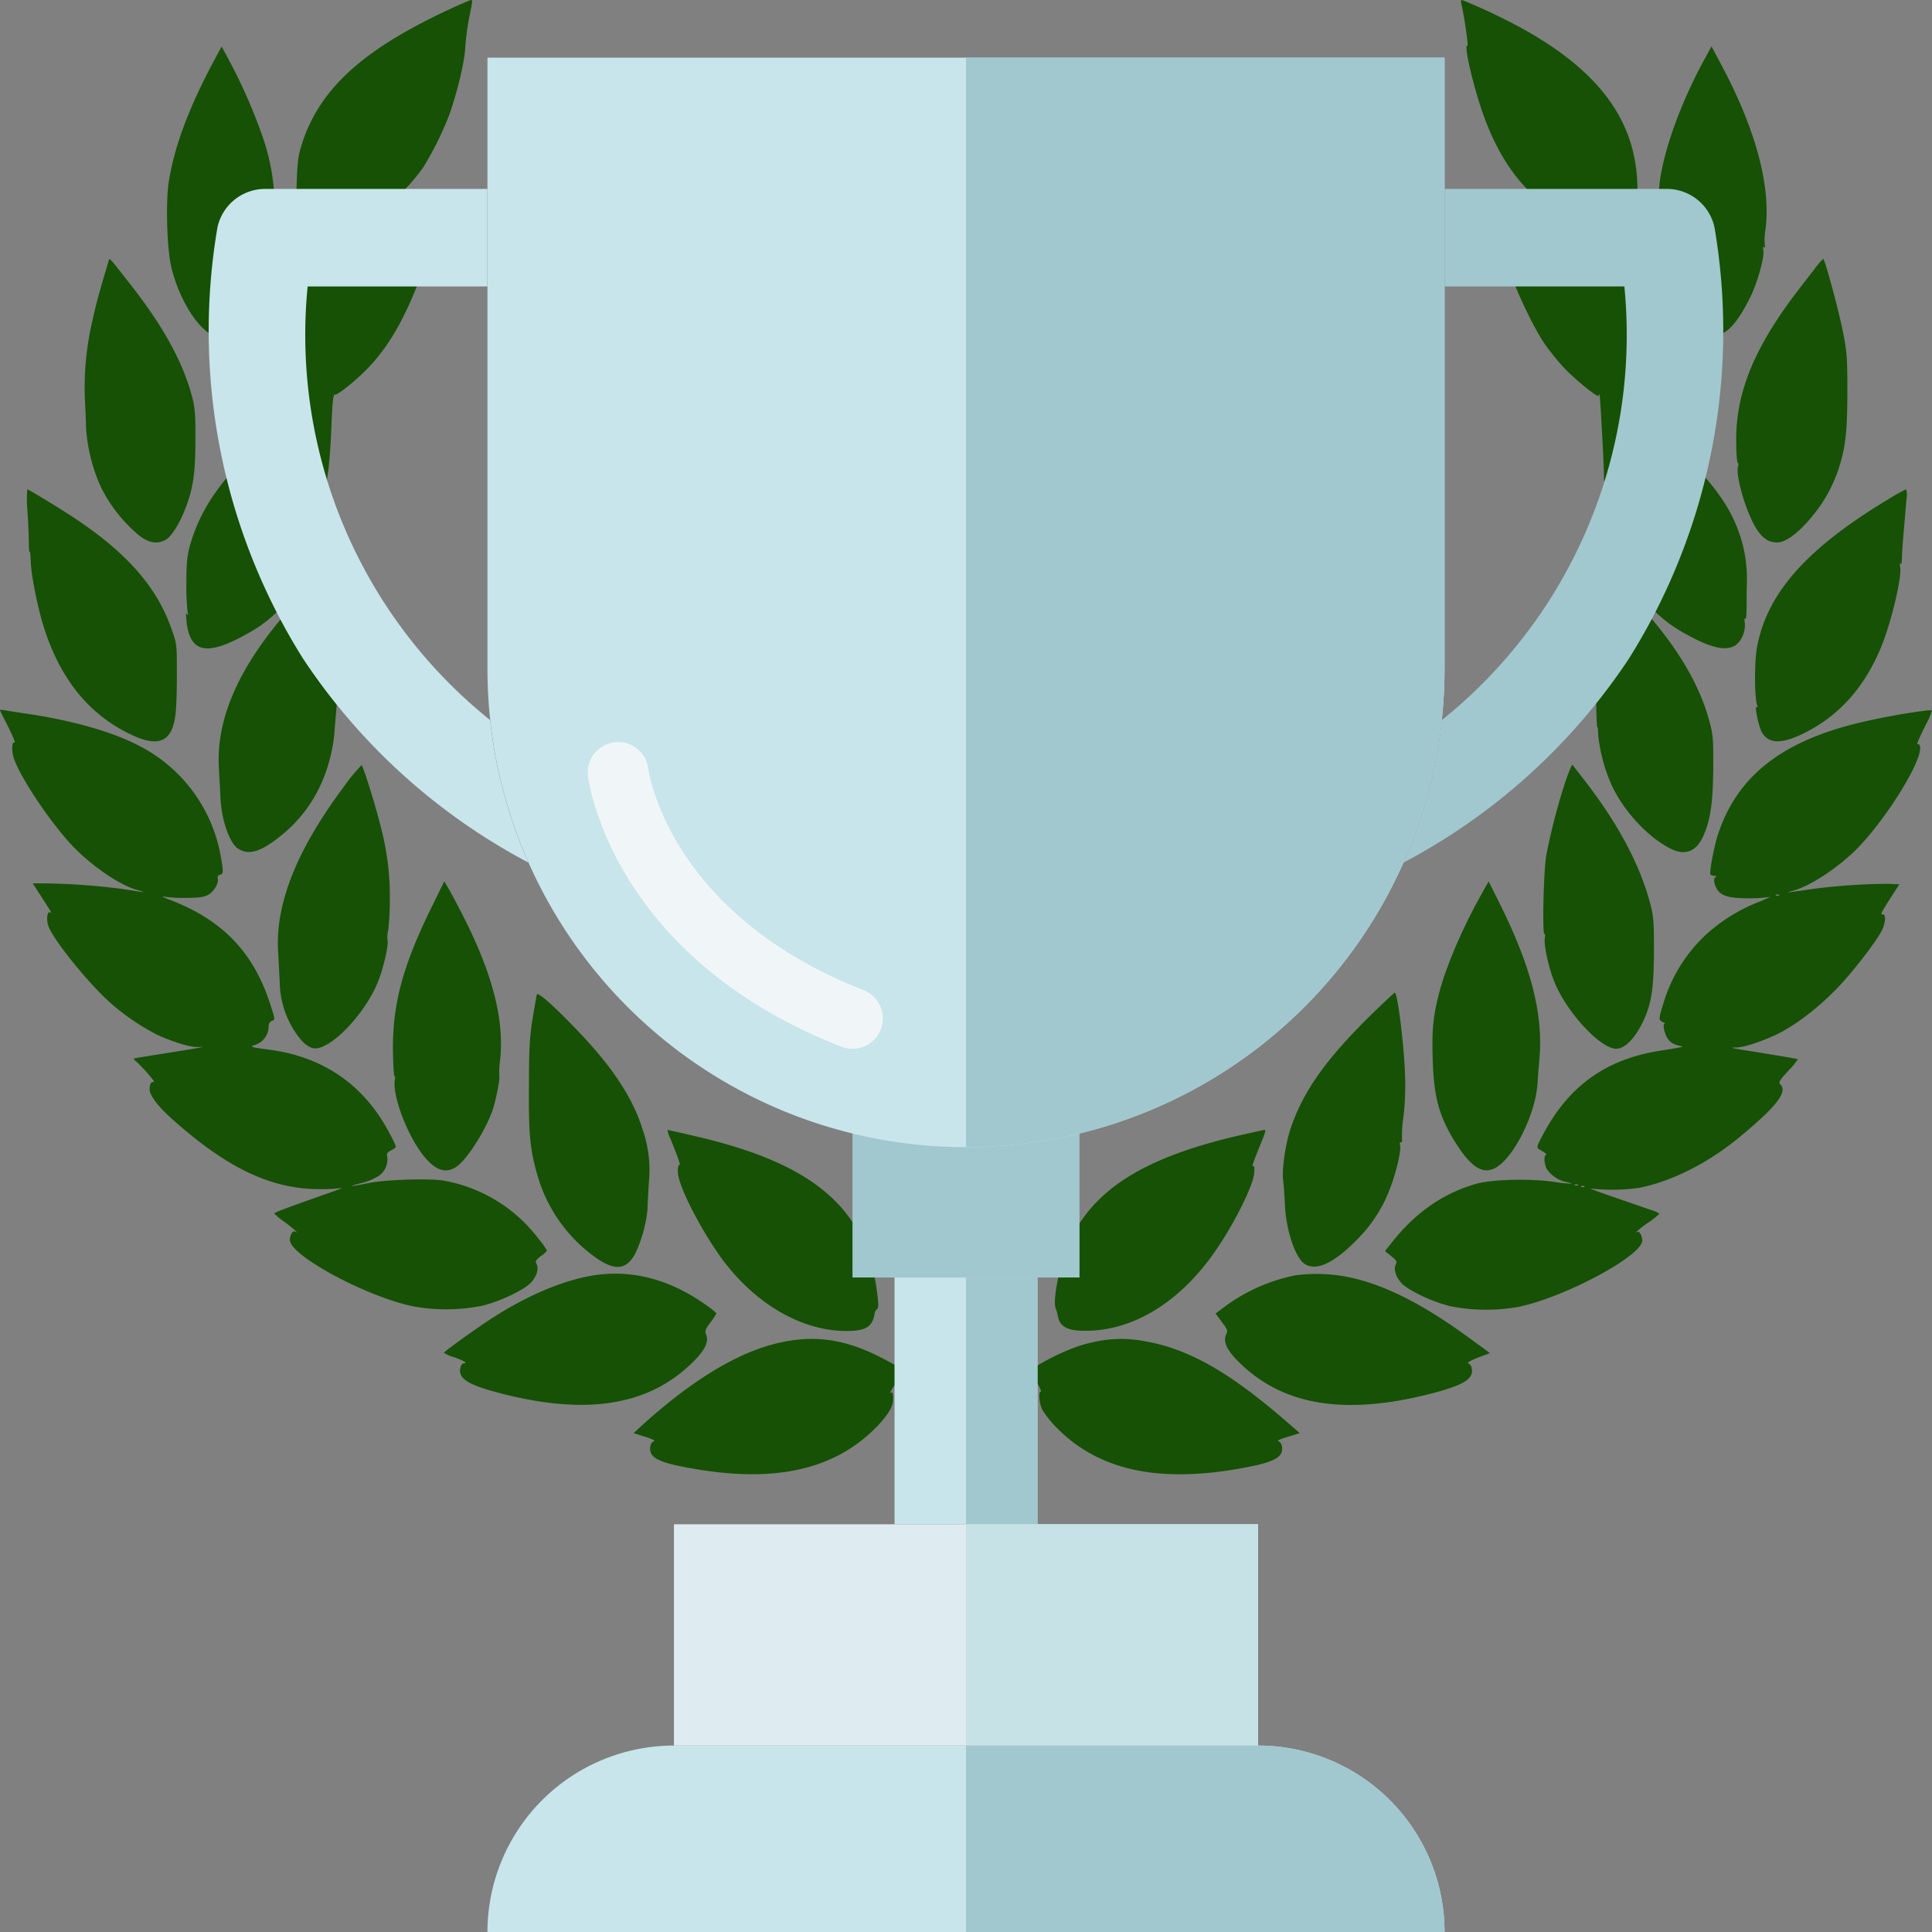 <svg id="Layer_1" data-name="Layer 1" xmlns="http://www.w3.org/2000/svg" viewBox="0 0 445.26 445.29"><rect x="0" y="0" width="445.26" height="445.29" fill="#808080" stroke="none"/><defs><style>.cls-1{fill:#165105;}.cls-2{fill:#c8e5eb;}.cls-3{fill:#a1c8ce;}.cls-4{fill:#deecf1;}.cls-5{fill:#f0f6f7;}.cls-6{fill:#c7e2e7;}</style></defs><title>lb-1st</title><path class="cls-1" d="M138.24,28.26C116.87,38,106.6,47.36,102.65,60.87c-.61,2.15-.79,3.91-.94,9.37-.17,6.36-.14,6.79.58,7.94a4.66,4.66,0,0,0,1.65,1.61c3.38,1.55,12-.93,18-5.13A44.77,44.77,0,0,0,131,65.14a73,73,0,0,0,6-12.21c1.76-5,3.48-12.21,3.59-15.23a58.9,58.9,0,0,1,.86-6.68c.87-4.27.87-4.31.51-4.31C141.76,26.71,140.11,27.43,138.24,28.26Z" transform="translate(-33.37 -26.71)"/><path class="cls-1" d="M370.09,27.32c.69,2.66,1.76,10.1,1.48,9.92-.9-.54.93,7.75,3.19,14.58,2.59,7.68,6,13.75,10.56,18.49,5.49,5.78,12.32,9.34,18.75,9.81,5.17.39,6.25-.79,6.6-7.11,1.12-19.25-10.12-33-36.52-44.68-2-.9-3.77-1.62-3.91-1.62S370,27,370.09,27.32Z" transform="translate(-33.37 -26.71)"/><path class="cls-1" d="M82.64,40.79c-5.74,10.74-9,19.47-10.34,27.58-.79,4.74-.47,15.8.58,20,1.33,5.6,4.31,11.24,7.36,14.07,1.33,1.23,1.83,1.48,3.09,1.48,3,0,6.53-3.45,9.33-9.16,1.94-4,3.7-10.13,3.42-11.85-.18-.83-.15-1,.18-.54s.35.36.18-.36a31.08,31.08,0,0,1,.1-4.31A49,49,0,0,0,93.67,57.6a123.3,123.3,0,0,0-7.22-16.45l-2-3.73Z" transform="translate(-33.37 -26.71)"/><path class="cls-1" d="M425.79,41.11c-4.81,9-8.29,18.36-9.62,25.68-1.08,6-.83,15.48.54,20.8,1.69,6.57,5.78,13.39,9.34,15.58a5.68,5.68,0,0,0,2.69.76c2.48,0,5-2.7,7.94-8.59,1.65-3.26,3.37-9.37,3.08-10.91-.14-.69-.07-.94.22-.76s.29.11.14-.18a14.19,14.19,0,0,1,.15-4c1.25-9.88-2.27-23-10.2-37.86l-2.26-4.23Z" transform="translate(-33.37 -26.71)"/><path class="cls-1" d="M128.36,74.62c-7.68,2.59-10.77,3.84-15.19,6.14-12.35,6.54-19.89,14.83-22.7,25-.86,3.23-1.68,10.7-1.25,11.71a4.85,4.85,0,0,1,.5,1.76c.07,1.15,2,2.69,3.63,3,1.83.32,7.68-.11,8.9-.65.43-.18.79-.28.79-.21s-1.83,1.51-4,3.19C86.45,134,79.7,142.75,77,153c-.5,1.94-.68,3.8-.68,8.08a53.18,53.18,0,0,0,.29,6.64c.18.79.18.94-.11.54s-.29.07-.15,1.62c.79,7.36,4.71,8.15,14.15,2.8a30.72,30.72,0,0,0,8.73-7.11,54.31,54.31,0,0,0,6.47-12.21c1.25-3.52,2.87-10.88,2.58-12-.14-.61-.07-.79.22-.58s.36,0,.21-.64a22.11,22.11,0,0,1,.29-4.82c.29-2.15.61-6.5.72-9.66.25-6.39.43-8.11.86-8,.61.14,5.06-3.45,7.68-6.21,4.39-4.63,7.65-10.06,11-18.32,2.55-6.25,4-11.63,2.91-11-.36.18.93-4.89,1.94-7.72.61-1.76.61-1.8.29-1.8S131.52,73.54,128.36,74.62Z" transform="translate(-33.37 -26.71)"/><path class="cls-1" d="M377.78,72.86c0,.22,1.22,4.53,2.4,8.58.15.47.08.58-.25.4s-.43.14-.28,1.65c.43,4.13,5.78,16.52,9.58,22.27a55.12,55.12,0,0,0,4.42,5.53c2.73,2.94,8.19,7.32,8.19,6.61,0-.25.07-.36.18-.25s1,15.76,1,18.6c0,1.36.07,1.76.25,1.26s.25-.11.1.89c-.21,2,1.3,9.63,2.81,14.15a52.84,52.84,0,0,0,6.68,13,30.67,30.67,0,0,0,8.72,7.11c5.75,3.23,9.2,4.13,11.46,2.94,1.54-.79,2.69-3.3,2.44-5.31-.11-.83-.07-1.26.07-1s.29-.28.33-1.29,0-3.92.07-6.57a31.93,31.93,0,0,0-3.67-16.27c-3.08-6.11-10.45-14.12-18.67-20.33-4.53-3.41-6.21-4.81-4.13-3.48,1,.64,7.07,1.22,9.23.86,1.65-.29,3.55-1.83,3.63-3s.14-1.19.43-1.47.28-5.25-.29-8.44c-1.36-7.94-4.56-13.76-10.81-19.72-6.5-6.21-17.78-12.1-30.27-15.8-1.44-.43-2.88-.86-3.13-1S377.78,72.72,377.78,72.86Z" transform="translate(-33.37 -26.71)"/><path class="cls-1" d="M58.4,86.87c-2.19,7.32-2.83,9.66-3.62,13.29a67.34,67.34,0,0,0-1.84,18.67c.15,3,.26,5.78.26,6.29a38.84,38.84,0,0,0,3.59,14.18,34.38,34.38,0,0,0,8.87,11c2.19,1.58,3.91,1.83,5.82.86,1.29-.68,3.08-3.45,4.38-6.68,2.12-5.31,2.58-8.65,2.55-17.92,0-4.52-.15-6.1-.79-8.51-2.16-8-6.54-16-14.19-25.79C58.33,85.75,58.65,86.08,58.4,86.87Z" transform="translate(-33.37 -26.71)"/><path class="cls-1" d="M451.4,88.91c-5.17,6.68-6.36,8.26-8.55,11.6-6.71,10.28-9.62,19.15-9.33,28.77,0,2.41.25,4.31.39,4.2s.18.25,0,.76c-.54,2.19,1.79,10.2,4.05,14,1.51,2.48,2.95,3.48,5,3.48s5.07-2.33,8.19-6.18A33.26,33.26,0,0,0,457,135.06c1.79-5.35,2.15-9,2.12-19.64,0-6.32-.18-8-1-12.18-.94-4.81-4.21-16.91-4.57-16.88A20.7,20.7,0,0,0,451.4,88.91Z" transform="translate(-33.37 -26.71)"/><path class="cls-1" d="M39.69,144.4c.18,2.73.33,6,.33,7.36s.07,2.27.18,2.09.21.79.25,2.08c.07,3.23,1.65,11.17,3.19,15.84,3.81,11.7,10.42,19.75,20,24.27,6.64,3.16,9.73,1.48,10.27-5.67.15-1.62.25-5.71.22-9.05,0-5.93,0-6.21-1.19-9.52-3.27-9.55-10.09-17.45-22-25.42-3.09-2.09-11-6.9-11.28-6.9A27.82,27.82,0,0,0,39.69,144.4Z" transform="translate(-33.37 -26.71)"/><path class="cls-1" d="M468.49,141.81c-18.89,11.39-28,21.73-30.23,34.3-.58,3.41-.54,11.46.07,13.11.18.43.14.57-.11.43-.57-.36.47,4.56,1.22,5.85,1.55,2.66,4.53,2.73,9.63.22,8.11-4,14-10.59,17.84-19.9,2.34-5.71,4.78-16,4.39-18.35-.11-.72-.08-1.11.1-.86s.29-.29.29-1.26.22-3.95.47-6.71.5-6,.61-7.11a3.88,3.88,0,0,0-.11-2.05A46.42,46.42,0,0,0,468.49,141.81Z" transform="translate(-33.37 -26.71)"/><path class="cls-1" d="M103.73,163.08c-14.3,15-20.69,28.15-19.9,40.86.11,2.16.29,5.25.36,6.83.25,4.92,2.08,10.23,4,11.49,2.48,1.65,5.32.79,9.91-2.94a32.09,32.09,0,0,0,9.48-12.43A37.53,37.53,0,0,0,110.41,196c.07-1.18.32-4.09.53-6.46a74.16,74.16,0,0,0-.39-15.62c-.54-4.28-2.59-14.73-2.87-14.73A43.46,43.46,0,0,0,103.73,163.08Z" transform="translate(-33.37 -26.71)"/><path class="cls-1" d="M404.07,160.85a97.09,97.09,0,0,0-2.88,25.93c.08,4.16.18,7.54.29,7.47s.22.79.22,1.9a38.44,38.44,0,0,0,3,11.28c2.73,6.07,8.37,12.17,13.68,14.87,3.23,1.61,5.75.75,7.33-2.48,1.94-4,2.55-8.44,2.51-18.39,0-4.7-.14-5.82-1-8.87-2.51-9.16-8.62-18.85-18.17-28.73l-4.6-4.74Z" transform="translate(-33.37 -26.71)"/><path class="cls-1" d="M33.37,190.37c0,.07.65,1.44,1.47,3,1.69,3.41,2.23,4.74,1.8,4.49s-.65,1.4-.22,3.12c1.12,4.34,9.52,16.81,14.8,21.83,4.45,4.28,10.09,8,13.76,9,1.29.36,1.76.57,1.07.47l-4.67-.72a156.84,156.84,0,0,0-17.13-1.26H40.91l1.91,2.95c2.58,4,2.58,4,2.12,3.73-.65-.39-.94,1.47-.47,3,.9,3,9.37,13.5,14.51,18a52,52,0,0,0,10.92,7.36c3.52,1.54,7,2.62,8.69,2.66l1.65,0-1.62.29c-.9.18-4.45.75-7.9,1.29s-6.35,1-6.46,1.11,0,.26.18.4c1,.68,5,5.17,4.41,5s-1,.36-1,1.69,1.9,3.88,5.06,6.72c12.54,11.24,22.66,16.16,33.72,16.26a36.49,36.49,0,0,0,5.39-.25c.68-.14-1.26.61-4.31,1.65-8.47,3-11.13,4-11.13,4.21a14.64,14.64,0,0,0,2.33,1.94c2,1.43,3.67,3,2.41,2.22-.47-.29-1.15.86-1.15,1.94,0,3.56,17.45,13,28.37,15.3a42.51,42.51,0,0,0,16-.14c4.06-1,9.37-3.52,11.09-5.21,1.4-1.44,2-3.3,1.37-4.45-.29-.61-.14-.87,1-1.76a5.34,5.34,0,0,0,1.44-1.3,22.2,22.2,0,0,0-2.09-2.87,35,35,0,0,0-21.83-13.25c-3.2-.54-13.22-.22-17,.54-4.71.93-5.28.93-2.12.1a14.06,14.06,0,0,0,4.38-1.79,4.73,4.73,0,0,0,1.83-4.42c-.18-.64,0-.93.9-1.4.61-.29,1.11-.68,1.11-.82a20.72,20.72,0,0,0-1.26-2.7c-5.85-11.38-15.22-18-28-19.68-4.06-.54-4.56-.68-3.27-1.08a4.48,4.48,0,0,0,3.19-4.23,1.38,1.38,0,0,1,.72-1.33c.83-.25.83-.22-.43-4.1-3.88-11.81-11-19.17-23-23.77-1.48-.54-2.12-.9-1.44-.76a31.18,31.18,0,0,0,5,.29c2.91,0,4.06-.14,5.1-.64,1.4-.72,2.62-2.73,2.33-3.85a.6.6,0,0,1,.51-.82c.82-.22.82-.76.14-4.46A35.53,35.53,0,0,0,64.65,198.2c-5.64-2.84-14.15-5.28-23.92-6.83-3.16-.46-6.1-.93-6.53-1S33.37,190.26,33.37,190.37Z" transform="translate(-33.37 -26.71)"/><path class="cls-1" d="M476.9,190.51a153.39,153.39,0,0,0-16,3c-17.38,4.38-27.33,12.43-31.61,25.57-.93,2.84-2,8.69-1.72,9.16.07.18.5.28.93.32s.58.11.36.22c-.61.21-.57,1.36.07,2.58.9,1.76,2.7,2.37,7.19,2.37a32.71,32.71,0,0,0,5-.29c.62-.17-.46.33-2.37,1.12a39.21,39.21,0,0,0-12.24,7.58,35.49,35.49,0,0,0-9.77,15.76c-1.15,3.63-1.15,3.95-.11,4.38.43.18.61.33.4.33s-.33.43-.18,1.22c.54,2.37,1.47,3.41,3.37,3.84,1.12.25,1.12.25.25.43-.5.11-2.58.47-4.66.79-11.57,1.83-19.86,7.4-25.65,17.2-.89,1.51-1.86,3.31-2.15,4-.5,1.18-.5,1.18.83,1.94.71.43,1.11.79.93.79-.54,0-.61,1.4-.14,2.8s2.72,3.16,4.66,3.48c.79.15,1.4.33,1.3.4a30.76,30.76,0,0,1-4.24-.43c-5.53-.79-14.19-.54-17.74.46-7.76,2.23-14,6.61-19.57,13.65l-1.48,1.87,1.44,1.15c1.22,1,1.4,1.26,1.08,1.83-.61,1.19,0,3,1.36,4.49,1.73,1.69,7,4.2,11.1,5.21a42.46,42.46,0,0,0,15.94.14c10.78-2.3,28.38-11.78,28.38-15.26,0-1-.65-2.27-1.12-2-.18.14-.32.14-.32.07a22.55,22.55,0,0,1,2.69-2.12,18.46,18.46,0,0,0,2.7-2.12,5,5,0,0,0-1.69-.79c-12.54-4.31-15.16-5.24-13.94-5a45,45,0,0,0,11.14-.21c7.47-1.55,15.69-5.68,22.84-11.57,8.65-7.14,11.27-10.52,9.51-12.28-.46-.43-.21-.86,1.84-3.09a18.42,18.42,0,0,0,2.22-2.69c-.14-.07-3.84-.72-12.89-2.16-2.51-.43-2.77-.5-1.4-.53,1.72,0,5.17-1.12,8.65-2.66,5-2.23,11.42-7.26,16.2-12.64,3.74-4.21,8.08-10,8.94-12,.76-1.69.76-3.56,0-3.38-.57.11-.36-.32,2.09-4.16l1.79-2.77-2.58-.11A140.13,140.13,0,0,0,451,231.6c-6.43.93-6.43.93-4.16.32,3.34-.93,8.76-4.31,13.1-8.26,6.93-6.25,16.77-21.73,15.91-25-.07-.36-.28-.54-.46-.44-.43.26.1-1.07,1.83-4.52a14.35,14.35,0,0,0,1.36-3.2C478.55,190.37,477.8,190.37,476.9,190.51Zm-33.51,42.56a.74.74,0,0,1-.68,0c-.29-.11-.18-.22.21-.22S443.54,233,443.39,233.07Zm-46.33,66.8a.71.71,0,0,1-.68,0c-.29-.1-.18-.21.22-.21S397.21,299.76,397.06,299.87Zm1.44.36a.71.71,0,0,1-.68,0c-.29-.1-.18-.21.21-.21S398.64,300.12,398.5,300.23Z" transform="translate(-33.37 -26.71)"/><path class="cls-1" d="M394,207.28a143.2,143.2,0,0,0-4.24,16.42c-.64,3.37-1,18.64-.43,18.28.15-.11.18.28.07.89-.28,1.44.76,6.43,2.09,9.84,2.69,7,10.66,15.7,14.36,15.7,2.05,0,4.46-2.52,6.36-6.65s2.41-8,2.33-18.31c0-4.31-.18-6-.82-8.37-2.37-9.05-7.4-18.49-15.19-28.55-1.4-1.83-2.66-3.41-2.77-3.56S394.84,204.77,394,207.28Z" transform="translate(-33.37 -26.71)"/><path class="cls-1" d="M112.63,208c-10.95,14.66-15.91,27.19-15.15,38.32.1,2,.28,5,.36,6.83a21.36,21.36,0,0,0,3,10.52c1.58,2.66,3.16,4.24,4.59,4.59,3.67.94,12.18-7.82,15.16-15.55,1.22-3.12,2.41-8.44,2.08-9.26a7.16,7.16,0,0,1,.18-2.44,58.81,58.81,0,0,0,.36-7.08,61.87,61.87,0,0,0-2-16.34c-1.18-4.92-4.2-14.54-4.52-14.54A39.81,39.81,0,0,0,112.63,208Z" transform="translate(-33.37 -26.71)"/><path class="cls-1" d="M132.85,235.76c-6.79,13.83-9.12,22.7-8.91,33.8.08,3.09.22,5.42.36,5.2s.18.08.08.69c-.69,3.52,2.76,12.71,6.5,17.49,2.73,3.44,5.06,4.31,7.54,2.76s7-8.62,8.58-13.47c.72-2.26,1.65-7.07,1.44-7.43a21.17,21.17,0,0,1,.21-4c.94-9.23-1.83-19.86-8.62-33.11-1.5-3-3.12-5.92-3.52-6.61l-.75-1.25Z" transform="translate(-33.37 -26.71)"/><path class="cls-1" d="M374.94,232.53c-4.45,7.87-8.26,16.74-9.91,23.06-1.4,5.42-1.69,8.4-1.47,15.3.25,8.51,1.4,12.82,4.88,18.56,4.89,8.08,8.37,9,12.75,3.49,3.38-4.35,6.14-11.24,6.5-16.27.07-1.29.29-4,.47-6,.93-10.34-2-21.55-9.56-36.52l-2.15-4.31Z" transform="translate(-33.37 -26.71)"/><path class="cls-1" d="M157.09,255.91c-.07.25-.5,2.8-1,5.67-.68,4.42-.79,6.76-.82,15.45-.07,11.09.25,14.4,1.79,19.93A35.15,35.15,0,0,0,171,316.78c4.31,2.88,6.78,2.52,8.8-1.22a31.49,31.49,0,0,0,2.8-10.16c0-1.08.18-3.92.32-6.29a28.54,28.54,0,0,0-1.47-12.17c-2.37-7.47-7.11-14.58-15.41-23.16C160.79,258.32,157.31,255.26,157.09,255.91Z" transform="translate(-33.37 -26.71)"/><path class="cls-1" d="M349.19,260.76c-10.38,10.2-15.62,17.67-18.46,26.29-1.15,3.59-2,9.37-1.61,11.85.1.9.28,3.27.36,5.24.25,6,2.37,12.46,4.63,13.9,2.76,1.72,7-.39,12.46-6.11a32.53,32.53,0,0,0,7.36-11.88c1.33-3.56,2.41-8.41,2.12-9.41-.14-.4-.07-.68.18-.68s.36-.29.25-.76a29.86,29.86,0,0,1,.36-5.28,62.47,62.47,0,0,0,.32-9.95c-.25-6.85-1.72-18.49-2.33-18.49C354.72,255.48,352.17,257.85,349.19,260.76Z" transform="translate(-33.37 -26.71)"/><path class="cls-1" d="M187.83,289c1.87,4.63,2.48,6.43,2.12,6.21-.21-.14-.36.43-.36,1.51,0,2.8,4.13,11.24,9,18.46,7.73,11.39,19,18.28,29.88,18.28,4.46,0,6-1,6.47-4a1.34,1.34,0,0,1,.54-1c.36-.25.39-1,.07-3.52-2.37-19.57-14.4-30-41.8-36.34-3.49-.83-6.43-1.48-6.54-1.48A5.65,5.65,0,0,0,187.83,289Z" transform="translate(-33.37 -26.71)"/><path class="cls-1" d="M319.2,288.34c-21.87,5-33.75,12.35-39.36,24.53-2.12,4.56-3.95,13.54-3.16,15.41a6,6,0,0,1,.43,1.5c.47,2.7,2.12,3.63,6.43,3.63,11.35,0,22.45-7,30.67-19.5,4-5.93,8-14.19,8.19-16.7.11-1.44.07-1.9-.25-1.72s-.11-.54,1.9-5.5c1-2.44,1.12-2.91.68-2.87C324.56,287.12,322.08,287.69,319.2,288.34Z" transform="translate(-33.37 -26.71)"/><path class="cls-1" d="M171,320.52c-6.93.9-15.62,4.45-24,9.84-3.88,2.48-11.28,7.83-11.32,8.11a7.52,7.52,0,0,0,2.27,1c2.37.86,3.3,1.43,2.33,1.43-.36,0-.68.43-.82,1.08-.51,2.33,1.61,3.77,8.11,5.53,20.54,5.57,35.27,3.34,45.61-7,2.69-2.65,3.63-4.7,2.91-6.25-.32-.75-.22-1.11,1-2.76a17.29,17.29,0,0,0,1.4-2.08,11.35,11.35,0,0,0-2-1.66C188.37,321.85,179.75,319.37,171,320.52Z" transform="translate(-33.37 -26.71)"/><path class="cls-1" d="M331.92,320.63a41,41,0,0,0-16,7l-2.41,1.8,1.44,1.94c1.33,1.76,1.44,2,1,2.87-.75,1.65.15,3.63,2.88,6.32,10.34,10.31,25.06,12.54,45.6,7,6.47-1.76,8.62-3.2,8.12-5.49a1.54,1.54,0,0,0-.83-1.19c-.32-.07.65-.65,2.2-1.26l2.83-1.07-4.52-3.31c-10.92-8-19.75-12.46-28-14.18A37,37,0,0,0,331.92,320.63Z" transform="translate(-33.37 -26.71)"/><path class="cls-1" d="M253.3,328.78a9.85,9.85,0,0,0-5,4.81,7.72,7.72,0,0,0-.39,4c.14,1.33.21,3,.21,3.7-.07,3.41,2.23,6.93,5.21,7.9a8,8,0,0,0,10.49-7,20.69,20.69,0,0,1,.5-3.48,6.23,6.23,0,0,0,0-3.63A8.55,8.55,0,0,0,253.3,328.78Z" transform="translate(-33.37 -26.71)"/><path class="cls-1" d="M214.91,335.78q-14.86,2.48-33.58,19.43l-1.94,1.8,2.66.82c1.47.47,2.41.9,2.09,1-.83.22-1.23,1.73-.72,2.8.57,1.26,2.69,2.19,6.75,3,20.4,4.13,34.76,1.33,44.89-8.73,2.48-2.48,3.95-4.67,4.09-6.14s0-2.37-.43-2.12-.43.25,1.4-2.62a10.35,10.35,0,0,0,1.19-2.23c0-.53-1.76-1.65-5.28-3.41C228.6,335.64,222.17,334.52,214.91,335.78Z" transform="translate(-33.37 -26.71)"/><path class="cls-1" d="M286.52,335.78a35.65,35.65,0,0,0-5.38,1.44,52.79,52.79,0,0,0-9.59,4.77l-.86.65,1.47,2.37c.79,1.33,1.29,2.41,1.11,2.41-.65,0-.39,2.87.4,4.34a23.83,23.83,0,0,0,3.3,4.06c10,10.13,24.49,13,44.93,8.8,4.06-.83,6.17-1.76,6.75-3,.5-1.07.11-2.58-.72-2.76-.32-.11.65-.54,2.19-1l2.8-.87-3.34-2.9c-13-11.25-22.33-16.52-32.39-18.28A28.78,28.78,0,0,0,286.52,335.78Z" transform="translate(-33.37 -26.71)"/><path class="cls-2" d="M239.53,321.13h32.94V378H239.53Z" transform="translate(-33.37 -26.71)"/><path class="cls-3" d="M229.84,248h52.32v73.13H229.84Z" transform="translate(-33.37 -26.71)"/><path class="cls-2" d="M145.71,40H366.29V180.8a110.29,110.29,0,0,1-220.58,0V40Z" transform="translate(-33.37 -26.71)"/><path class="cls-2" d="M188.71,429H323.29a43,43,0,0,1,43,43H145.71a43,43,0,0,1,43-43Z" transform="translate(-33.37 -26.71)"/><path class="cls-4" d="M188.69,378H323.31v51H188.69Z" transform="translate(-33.37 -26.71)"/><path class="cls-5" d="M229.84,268.42a7,7,0,0,1-2.55-.48c-52.61-20.61-58.18-60.62-58.4-62.32a7,7,0,0,1,13.89-1.77c.2,1.47,5.2,33.65,49.6,51.05a7,7,0,0,1-2.56,13.52Z" transform="translate(-33.37 -26.71)"/><path class="cls-2" d="M146.34,192.67a113.76,113.76,0,0,1-42.07-99.94h41.42V70.25H94.48a11.24,11.24,0,0,0-11,8.9,142,142,0,0,0,19.73,99.35,141.48,141.48,0,0,0,51.94,47,109.49,109.49,0,0,1-8.82-32.84Z" transform="translate(-33.37 -26.71)"/><path class="cls-3" d="M365.66,192.67a113.78,113.78,0,0,0,42.07-99.94H366.31V70.25h51.2a11.23,11.23,0,0,1,11,8.9,142,142,0,0,1-19.73,99.35,141.53,141.53,0,0,1-51.93,47,109.49,109.49,0,0,0,8.82-32.84Z" transform="translate(-33.37 -26.71)"/><path class="cls-3" d="M256,291.08A110.28,110.28,0,0,0,366.29,180.8V40H256Z" transform="translate(-33.37 -26.71)"/><path class="cls-3" d="M256,321.13h16.47V378H256Z" transform="translate(-33.37 -26.71)"/><path class="cls-6" d="M256,378h67.31v51H256Z" transform="translate(-33.37 -26.71)"/><path class="cls-3" d="M256,429v43H366.29a43,43,0,0,0-43-43Z" transform="translate(-33.37 -26.71)"/></svg>
